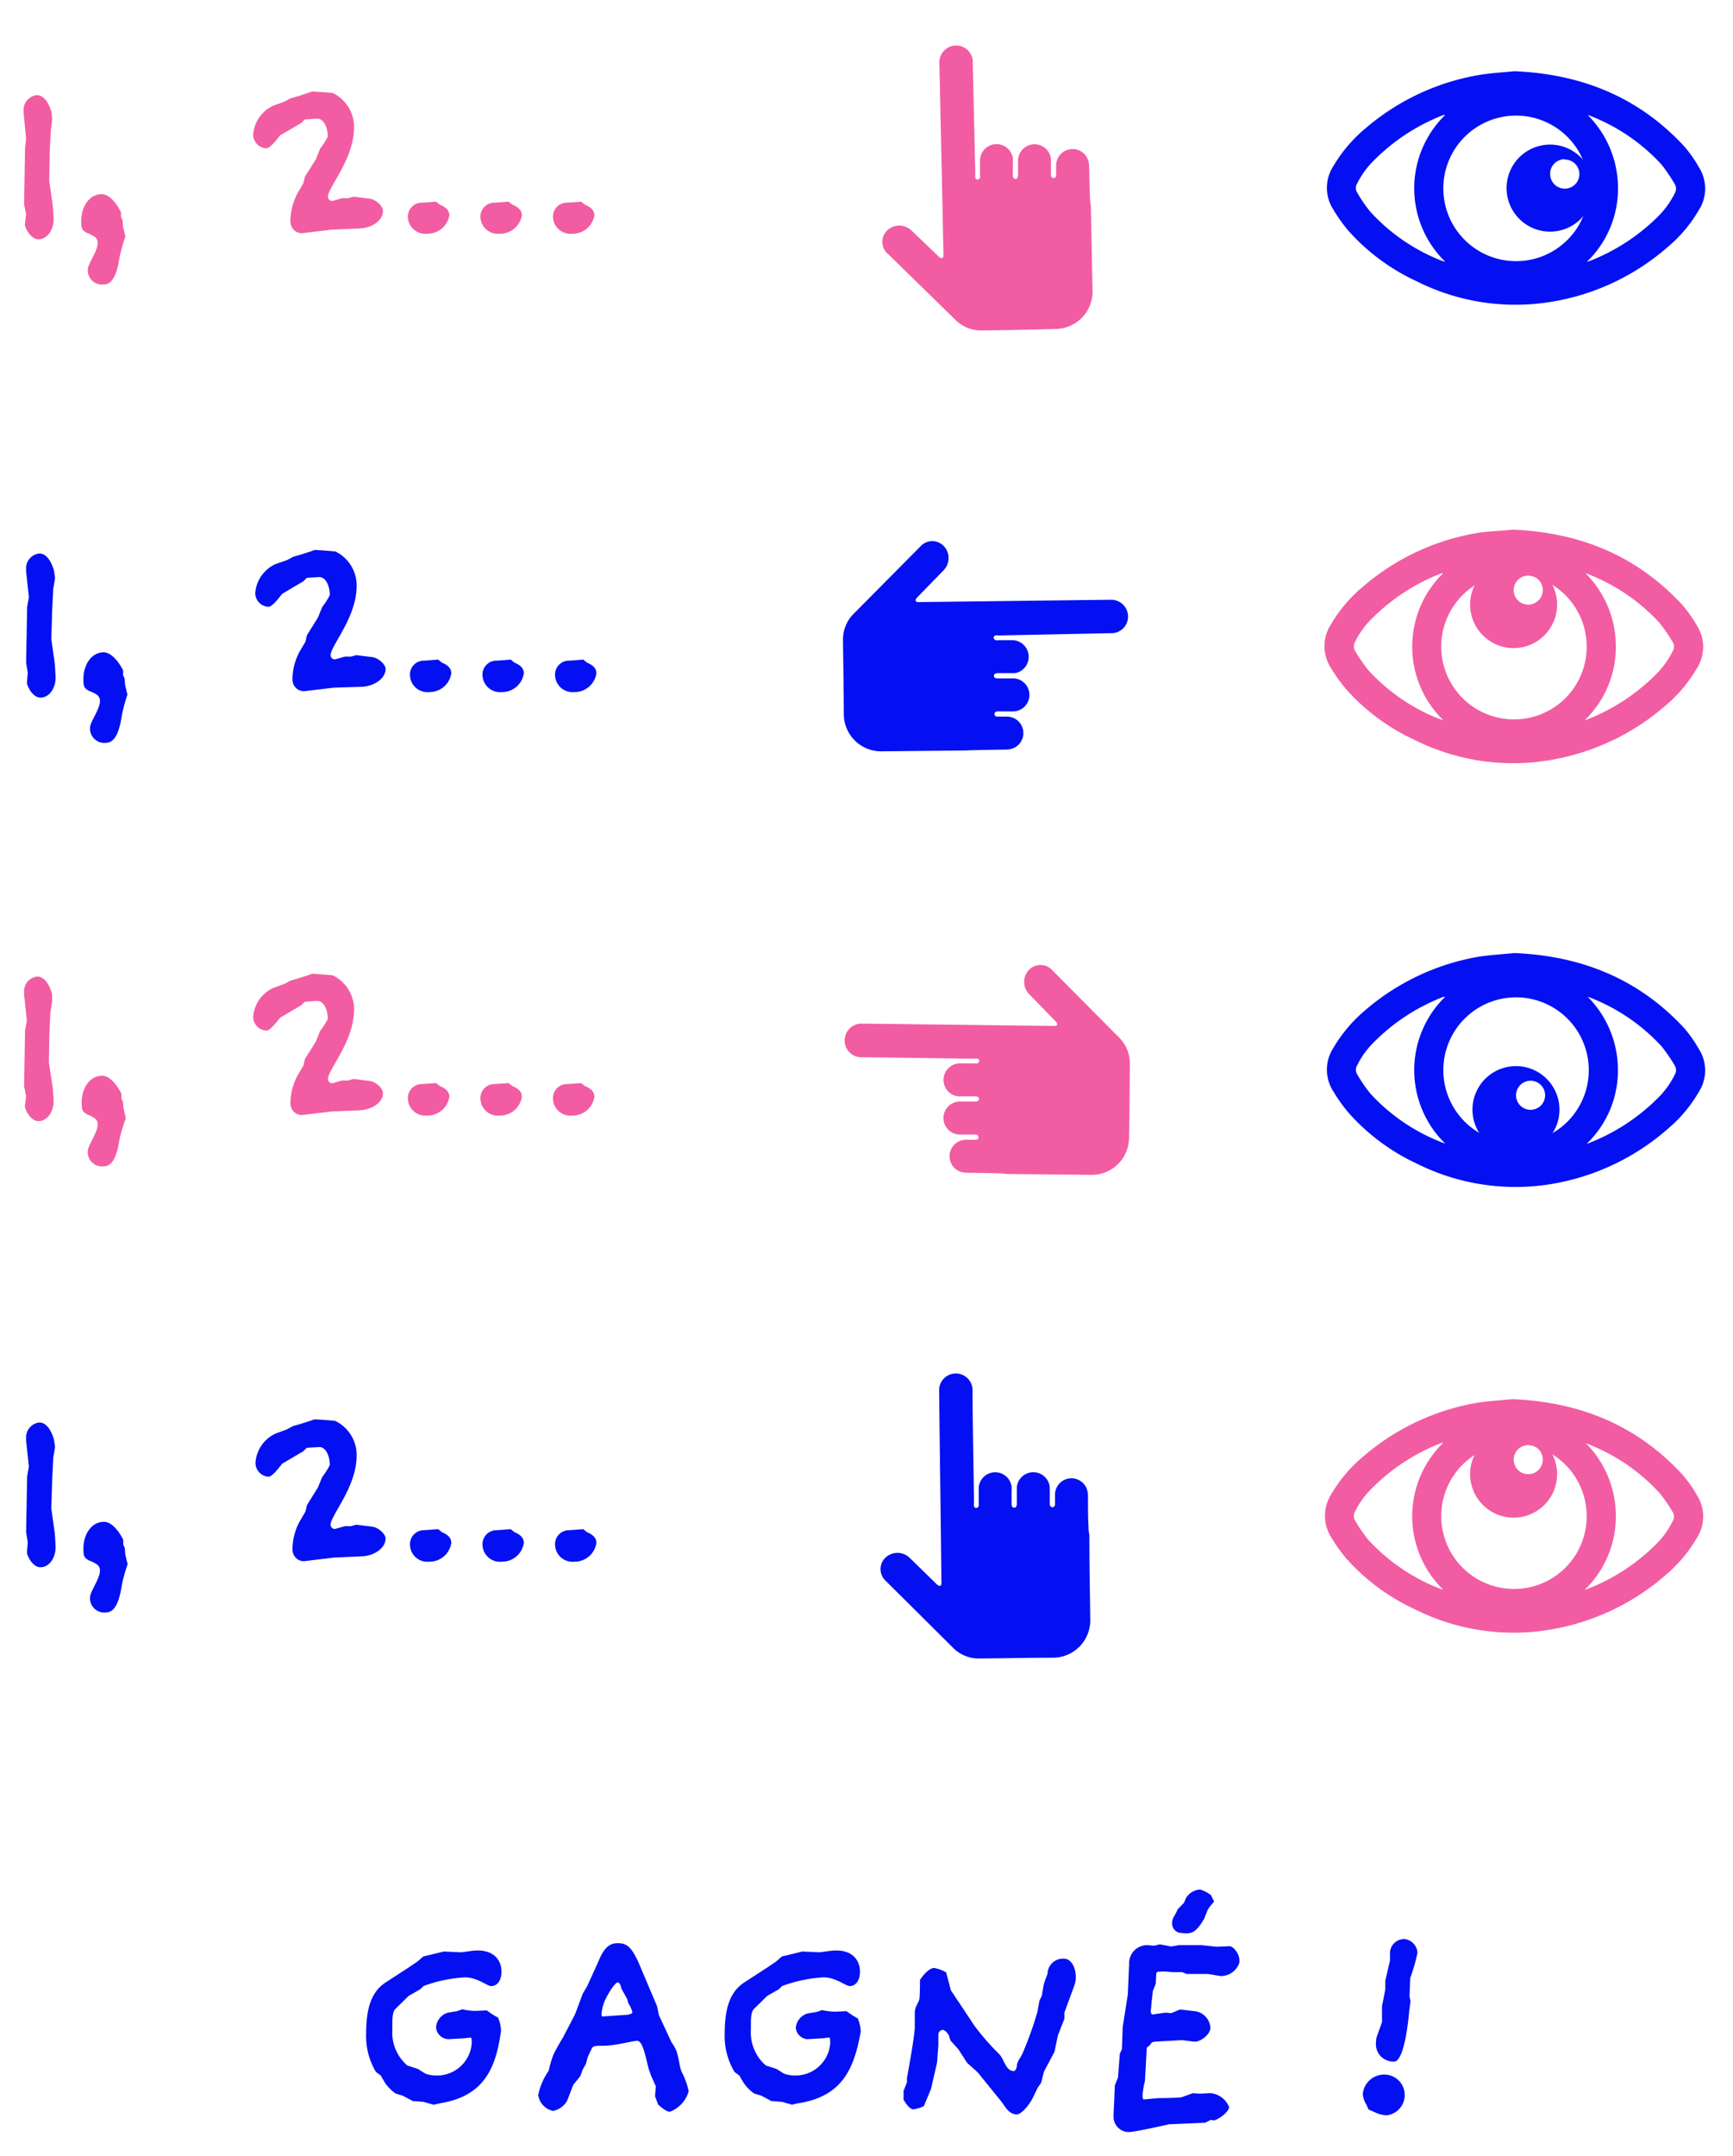 <svg id="Calque_1" data-name="Calque 1" xmlns="http://www.w3.org/2000/svg" viewBox="0 0 199.22 247.66"><title>schema_esquive</title><path d="M174.08,8.18c7.79.33,14.29,3,19.49,8.58a15,15,0,0,1,1.73,2.45,4.55,4.55,0,0,1,0,4.91,16,16,0,0,1-3.6,4.27,26.87,26.87,0,0,1-13.25,6.26,25.28,25.28,0,0,1-15.58-2.33A24,24,0,0,1,155,26.5a18.61,18.61,0,0,1-1.72-2.42,4.57,4.57,0,0,1,0-5A16.65,16.65,0,0,1,157,14.72a27,27,0,0,1,13-6.1C171.46,8.38,172.89,8.31,174.08,8.18Zm8.56,13.46A8.36,8.36,0,1,0,174.27,30,8.35,8.35,0,0,0,182.64,21.64Zm-16.51,8.42a11.76,11.76,0,0,1,0-16.85l-.19,0a22.93,22.93,0,0,0-8,5.22,9.85,9.85,0,0,0-1.91,2.62,1,1,0,0,0,0,1.1,17.34,17.34,0,0,0,1.49,2.17A21.85,21.85,0,0,0,165.86,30Zm16.39-16.85A11.9,11.9,0,0,1,186,21.63a11.66,11.66,0,0,1-3.58,8.45l.27-.08A23,23,0,0,0,190.47,25a10.06,10.06,0,0,0,2.05-2.79,1,1,0,0,0,0-1.06A19,19,0,0,0,191,18.9a21.86,21.86,0,0,0-8.32-5.64Z" style="fill:#0410f2"/><path d="M173.19,21.61a5,5,0,1,1,5,5A5,5,0,0,1,173.19,21.61Zm6.68-3.32A1.67,1.67,0,0,0,178.2,20a1.68,1.68,0,0,0,1.69,1.67,1.67,1.67,0,0,0,0-3.34Z" style="fill:#0410f2"/><path d="M125.4,23.72c.07,3.43.12,6.17.19,9.6a4.29,4.29,0,0,1-4.23,4.47c-2.82.08-5.65.13-8.48.17a4.17,4.17,0,0,1-3.08-1.25l-7.71-7.53a1.81,1.81,0,0,1-.28-2.51,2,2,0,0,1,2.68-.42,2.51,2.51,0,0,1,.4.33l2.94,2.82a1.16,1.16,0,0,0,.24.2c.19.11.34.07.38-.17a2.06,2.06,0,0,0,0-.43c-.11-5.92-.34-15.82-.46-21.73a1.94,1.94,0,0,1,1.53-2,1.91,1.91,0,0,1,2.31,1.79v.34c.06,2.9.23,9.79.29,12.69a.72.72,0,0,0,0,.33c0,.1.18.22.26.21a.43.43,0,0,0,.28-.22.77.77,0,0,0,0-.34c0-1.08,0-.6,0-1.53a1.9,1.9,0,0,1,3.77-.41,4.84,4.84,0,0,1,0,.53c0,.94,0,.6,0,1.34,0,.24,0,.54.3.55s.3-.32.3-.57c0-.7,0-1,0-1.47a1.9,1.9,0,0,1,3.78-.31c0,.14,0,.29,0,.43,0,.58,0,.72,0,1.22a2.44,2.44,0,0,0,0,.28.34.34,0,0,0,.29.33c.21,0,.3-.14.31-.34s0-.17,0-.25c0-.33,0-.7,0-.83a1.89,1.89,0,0,1,3.62-.79,2.36,2.36,0,0,1,.17.87c.08,3.49.09,3,.11,3.9" style="fill:#f25ca2"/><path d="M6.16,25.22c0,1.1-.67,2.27-1.75,2.27-.9,0-1.55-1.34-1.55-1.72L3,24.6l-.23-1.13.11-6.42L3,15.94,2.72,13v-.24a1.7,1.7,0,0,1,1.51-1.83c1.23,0,1.7,2,1.7,2L6,13.7,5.84,15,5.72,17.4l-.06,3.35.41,2.92.09,1.4Z" style="fill:#f25ca2"/><path d="M13.74,29.56c-.2,1.37-.61,3.12-1.81,3.12A1.64,1.64,0,0,1,10.09,31c0-.7,1.14-2.13,1.14-3.09a.83.83,0,0,0-.38-.73,4.18,4.18,0,0,0-.9-.44c-.56-.35-.61-.46-.61-1.43,0-1.4.81-3,2.36-3,1.25,0,2.21,2.07,2.21,2.07l0,.55.18.38.06.73.26,1.14A20.34,20.34,0,0,0,13.74,29.56Z" style="fill:#f25ca2"/><path d="M41.47,26.24l-3.35.14-3.39.41h-.11a1.32,1.32,0,0,1-1.23-1.34.74.74,0,0,1,0-.26,6.89,6.89,0,0,1,.82-3l.67-1.14.17-.75,1.26-2,.49-1.23a8.15,8.15,0,0,0,.88-1.37c0-1.11-.5-2.07-1.2-2.07l-1.43.09-.43.41-2.42,1.42c-.3.38-1.14,1.49-1.58,1.49a1.6,1.6,0,0,1-1.52-1.57,4,4,0,0,1,2.31-3.33l1.28-.46.7-.38,1-.29,1-.33.5-.17.93.06,1.43.11a4.35,4.35,0,0,1,2.45,3.94c0,3.68-3,6.88-3,8a.51.51,0,0,0,.49.47l1.14-.32h.7l.61-.18,1.9.24c.76.14,1.48.87,1.48,1.37C44.06,25.27,42.87,26.12,41.47,26.24Z" style="fill:#f25ca2"/><path d="M49.08,26.85A2,2,0,0,1,46.89,25a1.61,1.61,0,0,1,1.66-1.72l1.58-.11.44.35c.35.14,1.08.46,1.08,1.22A2.53,2.53,0,0,1,49.08,26.85Z" style="fill:#f25ca2"/><path d="M57.42,26.85A2,2,0,0,1,55.23,25a1.61,1.61,0,0,1,1.66-1.72l1.58-.11.44.35c.35.14,1.08.46,1.08,1.22A2.53,2.53,0,0,1,57.42,26.85Z" style="fill:#f25ca2"/><path d="M65.76,26.85A2,2,0,0,1,63.57,25a1.61,1.61,0,0,1,1.66-1.72l1.58-.11.44.35c.35.14,1.08.46,1.08,1.22A2.53,2.53,0,0,1,65.76,26.85Z" style="fill:#f25ca2"/><path d="M173.85,60.84c7.79.32,14.29,3,19.48,8.58a14.59,14.59,0,0,1,1.74,2.44,4.55,4.55,0,0,1,0,4.91,16.31,16.31,0,0,1-3.6,4.28,27,27,0,0,1-13.26,6.26A25.31,25.31,0,0,1,162.62,85a24,24,0,0,1-7.87-5.82A18.22,18.22,0,0,1,153,76.73a4.59,4.59,0,0,1,0-5,16.59,16.59,0,0,1,3.74-4.39,27,27,0,0,1,13-6.1C171.23,61,172.66,61,173.85,60.84Zm8.55,13.45A8.36,8.36,0,1,0,174,82.64,8.34,8.34,0,0,0,182.4,74.29Zm-16.51,8.42a11.78,11.78,0,0,1,0-16.85l-.19,0a22.86,22.86,0,0,0-8,5.21,9.75,9.75,0,0,0-1.91,2.63,1.06,1.06,0,0,0,0,1.1A18,18,0,0,0,157.31,77a21.85,21.85,0,0,0,8.31,5.65A1.24,1.24,0,0,0,165.89,82.71Zm16.39-16.84a11.82,11.82,0,0,1,3.47,8.41,11.67,11.67,0,0,1-3.57,8.45l.27-.08a22.91,22.91,0,0,0,7.78-5.05,10,10,0,0,0,2.05-2.78,1,1,0,0,0,0-1.07,17.48,17.48,0,0,0-1.51-2.2,22.05,22.05,0,0,0-8.31-5.64Z" style="fill:#f25ca2"/><path d="M169,69.45a5,5,0,1,1,5,5A5,5,0,0,1,169,69.45Zm6.69-3.33a1.67,1.67,0,1,0,1.66,1.68A1.65,1.65,0,0,0,175.72,66.12Z" style="fill:#f25ca2"/><path d="M111,86.21l-9.6.1A4.29,4.29,0,0,1,97,82c0-2.82-.07-5.65-.09-8.48a4.16,4.16,0,0,1,1.28-3.07l7.59-7.65a1.84,1.84,0,0,1,2.52-.25,2,2,0,0,1,.4,2.68,2.66,2.66,0,0,1-.34.4l-2.84,2.91a1.11,1.11,0,0,0-.2.24c-.12.19-.08.34.16.38a3.1,3.1,0,0,0,.43,0c5.92-.06,15.82-.2,21.73-.26a1.94,1.94,0,0,1,2,1.55,1.91,1.91,0,0,1-1.81,2.29h-.34L114.77,73a.75.75,0,0,0-.34,0c-.1,0-.22.18-.21.26a.43.43,0,0,0,.22.28.77.77,0,0,0,.34,0c1.08,0,.6,0,1.53,0a1.91,1.91,0,0,1,.37,3.79h-.53c-.93,0-.59,0-1.34,0-.23,0-.54,0-.55.3s.32.3.56.3l1.48,0a1.9,1.9,0,0,1,.28,3.79h-.44c-.57,0-.71,0-1.22,0h-.27a.33.33,0,0,0-.33.29c0,.21.13.3.33.31h.25l.83,0a1.89,1.89,0,0,1,.76,3.63,2.37,2.37,0,0,1-.88.16c-3.49.05-3,.06-3.9.07" style="fill:#0410f2"/><path d="M6.39,77.87c0,1.11-.67,2.27-1.74,2.27-.91,0-1.55-1.34-1.55-1.72l.09-1.16L3,76.12l.12-6.41.2-1.11L3,65.65v-.23a1.72,1.72,0,0,1,1.52-1.84c1.22,0,1.69,2,1.69,2l.12.81-.21,1.26L6,70.06,5.9,73.41l.41,2.91.08,1.4Z" style="fill:#0410f2"/><path d="M14,82.21c-.21,1.37-.62,3.12-1.81,3.12a1.64,1.64,0,0,1-1.84-1.72c0-.7,1.14-2.12,1.14-3.09a.85.85,0,0,0-.38-.73,4.16,4.16,0,0,0-.9-.43c-.56-.35-.62-.47-.62-1.43,0-1.4.82-3,2.36-3C13.19,75,14.15,77,14.15,77l0,.56.17.38.06.73.27,1.13A19,19,0,0,0,14,82.21Z" style="fill:#0410f2"/><path d="M41.71,78.89,38.35,79l-3.38.4h-.12a1.31,1.31,0,0,1-1.22-1.34.8.8,0,0,1,0-.26,6.72,6.72,0,0,1,.81-2.94l.67-1.14.18-.76,1.25-2,.5-1.23a7.77,7.77,0,0,0,.87-1.37c0-1.1-.49-2.07-1.19-2.07l-1.43.09-.44.41-2.42,1.43c-.29.38-1.13,1.49-1.57,1.49a1.6,1.6,0,0,1-1.52-1.58,4,4,0,0,1,2.31-3.32L33,64.34l.7-.38,1-.29,1-.32.49-.18.94.06,1.43.12A4.35,4.35,0,0,1,41,67.29c0,3.67-3,6.88-3,8a.51.51,0,0,0,.5.46l1.14-.32h.7l.61-.17,1.89.23c.76.15,1.49.87,1.49,1.37C44.3,77.93,43.11,78.77,41.71,78.89Z" style="fill:#0410f2"/><path d="M49.32,79.5a2,2,0,0,1-2.19-1.89,1.6,1.6,0,0,1,1.66-1.72l1.58-.12.43.35c.35.15,1.08.47,1.08,1.22A2.52,2.52,0,0,1,49.32,79.5Z" style="fill:#0410f2"/><path d="M57.66,79.5a2,2,0,0,1-2.19-1.89,1.6,1.6,0,0,1,1.66-1.72l1.58-.12.43.35c.35.15,1.08.47,1.08,1.22A2.52,2.52,0,0,1,57.66,79.5Z" style="fill:#0410f2"/><path d="M66,79.5a2,2,0,0,1-2.19-1.89,1.6,1.6,0,0,1,1.66-1.72l1.58-.12.43.35c.35.15,1.08.47,1.08,1.22A2.52,2.52,0,0,1,66,79.5Z" style="fill:#0410f2"/><path d="M174.08,109.48c7.79.33,14.29,3,19.49,8.58a15,15,0,0,1,1.73,2.45,4.55,4.55,0,0,1,0,4.91,16.09,16.09,0,0,1-3.6,4.28A27,27,0,0,1,178.43,136a25.35,25.35,0,0,1-15.58-2.34A24,24,0,0,1,155,127.8a18,18,0,0,1-1.72-2.42,4.57,4.57,0,0,1,0-5A16.65,16.65,0,0,1,157,116a27,27,0,0,1,13-6.1C171.46,109.68,172.89,109.61,174.08,109.48Zm8.56,13.46a8.36,8.36,0,1,0-8.37,8.35A8.35,8.35,0,0,0,182.64,122.94Zm-16.51,8.42a11.76,11.76,0,0,1,0-16.85c-.12,0-.16,0-.19,0a22.77,22.77,0,0,0-8,5.21,9.75,9.75,0,0,0-1.91,2.63,1,1,0,0,0,0,1.09,17.34,17.34,0,0,0,1.49,2.17,21.85,21.85,0,0,0,8.31,5.65A2.38,2.38,0,0,0,166.13,131.36Zm16.39-16.85a11.9,11.9,0,0,1,3.47,8.42,11.64,11.64,0,0,1-3.58,8.45l.27-.08a23,23,0,0,0,7.79-5.05,9.92,9.92,0,0,0,2.05-2.79,1,1,0,0,0,0-1.06,19,19,0,0,0-1.51-2.2,22,22,0,0,0-8.32-5.64Z" style="fill:#0410f2"/><path d="M169.27,127.47a5,5,0,1,1,5,5A5,5,0,0,1,169.27,127.47Zm6.68-3.32a1.67,1.67,0,1,0,1.67,1.68A1.67,1.67,0,0,0,176,124.15Z" style="fill:#0410f2"/><path d="M115.76,134.86l9.6.1a4.29,4.29,0,0,0,4.43-4.27c.05-2.83.08-5.65.09-8.48a4.15,4.15,0,0,0-1.28-3.07L121,111.49a1.84,1.84,0,0,0-2.52-.25,2,2,0,0,0-.4,2.68,2.66,2.66,0,0,0,.34.4l2.84,2.91a1.57,1.57,0,0,1,.21.24c.11.19.07.34-.17.38a3.1,3.1,0,0,1-.43,0c-5.92-.06-15.82-.2-21.73-.26a1.93,1.93,0,0,0-2,1.55A1.91,1.91,0,0,0,99,121.45h.34l12.7.17a.72.72,0,0,1,.33,0c.1,0,.22.17.21.26a.46.46,0,0,1-.22.28.77.77,0,0,1-.34,0c-1.07,0-.6,0-1.53,0a1.9,1.9,0,0,0-.37,3.78,4.7,4.7,0,0,0,.53,0c.93,0,.59,0,1.34,0,.23,0,.54,0,.55.3s-.32.3-.56.3l-1.48,0a1.9,1.9,0,0,0-.28,3.79h.44c.57,0,.71,0,1.22,0h.28a.32.32,0,0,1,.32.29c.05.2-.13.3-.33.31h-.25l-.83,0a1.89,1.89,0,0,0-.76,3.63,2.37,2.37,0,0,0,.88.16c3.49.05,3,.06,3.9.07" style="fill:#f25ca2"/><path d="M6.16,126.52c0,1.11-.67,2.27-1.75,2.27-.9,0-1.55-1.34-1.55-1.72L3,125.91l-.23-1.14.11-6.42.21-1.1-.32-3v-.23a1.7,1.7,0,0,1,1.51-1.84c1.23,0,1.7,2,1.7,2L6,115l-.2,1.25-.12,2.45-.06,3.36L6.07,125l.09,1.4Z" style="fill:#f25ca2"/><path d="M13.74,130.86c-.2,1.37-.61,3.12-1.81,3.12a1.64,1.64,0,0,1-1.84-1.72c0-.7,1.14-2.13,1.14-3.09a.83.83,0,0,0-.38-.73A4.7,4.7,0,0,0,10,128c-.56-.34-.61-.46-.61-1.42,0-1.4.81-3,2.36-3,1.25,0,2.21,2.07,2.21,2.07l0,.56.18.38.06.72.26,1.14A21,21,0,0,0,13.74,130.86Z" style="fill:#f25ca2"/><path d="M41.47,127.54l-3.35.14-3.39.41h-.11a1.32,1.32,0,0,1-1.23-1.34.77.77,0,0,1,0-.26,6.92,6.92,0,0,1,.82-2.95l.67-1.13.17-.76,1.26-2,.49-1.23a7.76,7.76,0,0,0,.88-1.37c0-1.11-.5-2.07-1.2-2.07l-1.43.09-.43.41-2.42,1.43c-.3.38-1.14,1.48-1.58,1.48a1.59,1.59,0,0,1-1.52-1.57,4,4,0,0,1,2.31-3.33l1.28-.46.7-.38,1-.29,1-.32.5-.18.93.06,1.43.12a4.34,4.34,0,0,1,2.45,3.93c0,3.68-3,6.88-3,8a.5.5,0,0,0,.49.47l1.14-.32h.7l.61-.18,1.9.24c.76.14,1.48.87,1.48,1.37C44.06,126.58,42.87,127.42,41.47,127.54Z" style="fill:#f25ca2"/><path d="M49.08,128.15a2,2,0,0,1-2.19-1.89,1.61,1.61,0,0,1,1.66-1.73l1.58-.11.44.35c.35.14,1.08.46,1.08,1.22A2.53,2.53,0,0,1,49.08,128.15Z" style="fill:#f25ca2"/><path d="M57.42,128.15a2,2,0,0,1-2.19-1.89,1.61,1.61,0,0,1,1.66-1.73l1.58-.11.44.35c.35.14,1.08.46,1.08,1.22A2.53,2.53,0,0,1,57.42,128.15Z" style="fill:#f25ca2"/><path d="M65.76,128.15a2,2,0,0,1-2.19-1.89,1.61,1.61,0,0,1,1.66-1.73l1.58-.11.44.35c.35.14,1.08.46,1.08,1.22A2.53,2.53,0,0,1,65.76,128.15Z" style="fill:#f25ca2"/><path d="M173.85,160.73c7.79.32,14.29,3,19.48,8.58a14.59,14.59,0,0,1,1.74,2.44,4.55,4.55,0,0,1,0,4.91,16.31,16.31,0,0,1-3.6,4.28,26.9,26.9,0,0,1-13.26,6.26,25.24,25.24,0,0,1-15.57-2.34,24,24,0,0,1-7.87-5.82,18.79,18.79,0,0,1-1.72-2.41,4.61,4.61,0,0,1,0-5,16.39,16.39,0,0,1,3.74-4.38,27,27,0,0,1,13-6.1C171.23,160.92,172.66,160.85,173.85,160.73Zm8.55,13.45a8.36,8.36,0,1,0-8.37,8.35A8.34,8.34,0,0,0,182.4,174.18Zm-16.51,8.42a11.77,11.77,0,0,1,0-16.84l-.19,0a22.88,22.88,0,0,0-8,5.22,9.7,9.7,0,0,0-1.91,2.62,1.06,1.06,0,0,0,0,1.1,18.11,18.11,0,0,0,1.49,2.17,22,22,0,0,0,8.31,5.65Zm16.39-16.84a11.86,11.86,0,0,1,3.47,8.42,11.67,11.67,0,0,1-3.57,8.44,1.31,1.31,0,0,0,.27-.08,22.76,22.76,0,0,0,7.78-5,9.87,9.87,0,0,0,2.05-2.78,1,1,0,0,0,0-1.07,17.37,17.37,0,0,0-1.51-2.19,22,22,0,0,0-8.31-5.65Z" style="fill:#f25ca2"/><path d="M169,169.34a5,5,0,1,1,5,5A5,5,0,0,1,169,169.34Zm6.69-3.33a1.67,1.67,0,1,0,1.66,1.68A1.65,1.65,0,0,0,175.72,166Z" style="fill:#f25ca2"/><path d="M125.23,176.39c0,3.43.06,6.18.1,9.6a4.29,4.29,0,0,1-4.27,4.44c-2.83,0-5.65.07-8.48.09a4.15,4.15,0,0,1-3.07-1.28l-7.65-7.6a1.83,1.83,0,0,1-.25-2.51,2,2,0,0,1,2.68-.4,2.66,2.66,0,0,1,.4.34l2.91,2.84a1.11,1.11,0,0,0,.24.2c.19.12.34.08.38-.16a3.1,3.1,0,0,0,0-.43c-.06-5.92-.2-15.82-.26-21.74a1.92,1.92,0,1,1,3.84-.16V160c0,2.9.14,9.79.17,12.69a.75.75,0,0,0,0,.34c0,.09.17.21.26.2a.41.41,0,0,0,.28-.21.77.77,0,0,0,0-.34c0-1.08,0-.6,0-1.53a1.9,1.9,0,0,1,3.78-.37,4.61,4.61,0,0,1,0,.53c0,.93,0,.59,0,1.34,0,.23,0,.54.3.54s.3-.31.3-.56c0-.7,0-1,0-1.47a1.9,1.9,0,0,1,3.79-.28c0,.14,0,.29,0,.43,0,.58,0,.72,0,1.23a2.35,2.35,0,0,0,0,.27.32.32,0,0,0,.29.33c.2,0,.3-.13.31-.33a2.09,2.09,0,0,0,0-.25c0-.33,0-.7,0-.83a1.89,1.89,0,0,1,3.63-.76,2.35,2.35,0,0,1,.16.87c0,3.5.06,3,.07,3.91" style="fill:#0410f2"/><path d="M6.39,177.76c0,1.11-.67,2.28-1.74,2.28-.91,0-1.55-1.34-1.55-1.72l.09-1.17L3,176l.12-6.41.2-1.11-.32-3v-.23a1.72,1.72,0,0,1,1.52-1.84c1.22,0,1.69,2,1.69,2l.12.81-.21,1.26L6,170,5.9,173.3l.41,2.92.08,1.4Z" style="fill:#0410f2"/><path d="M14,182.11c-.21,1.37-.62,3.12-1.81,3.12a1.64,1.64,0,0,1-1.84-1.72c0-.7,1.14-2.13,1.14-3.09a.83.83,0,0,0-.38-.73,4.18,4.18,0,0,0-.9-.44c-.56-.35-.62-.47-.62-1.43,0-1.4.82-3,2.36-3,1.26,0,2.22,2.07,2.22,2.07l0,.55.17.38.06.73.27,1.14A18.48,18.48,0,0,0,14,182.11Z" style="fill:#0410f2"/><path d="M41.71,178.78l-3.36.15-3.38.41h-.12A1.31,1.31,0,0,1,33.63,178a.83.83,0,0,1,0-.27,6.72,6.72,0,0,1,.81-2.94l.67-1.14.18-.76,1.25-2,.5-1.22a8.16,8.16,0,0,0,.87-1.37c0-1.11-.49-2.07-1.19-2.07l-1.43.08-.44.41-2.42,1.43c-.29.38-1.13,1.49-1.57,1.49A1.6,1.6,0,0,1,29.37,168a4,4,0,0,1,2.31-3.32l1.28-.47.7-.38,1-.29,1-.32.49-.17.94.05,1.43.12A4.35,4.35,0,0,1,41,167.18c0,3.67-3,6.88-3,8a.5.5,0,0,0,.5.46l1.14-.32h.7l.61-.17,1.89.23c.76.15,1.49.88,1.49,1.37C44.3,177.82,43.11,178.67,41.71,178.78Z" style="fill:#0410f2"/><path d="M49.32,179.4a2,2,0,0,1-2.19-1.9,1.61,1.61,0,0,1,1.66-1.72l1.58-.12.43.35c.35.15,1.08.47,1.08,1.23A2.53,2.53,0,0,1,49.32,179.4Z" style="fill:#0410f2"/><path d="M57.66,179.4a2,2,0,0,1-2.19-1.9,1.61,1.61,0,0,1,1.66-1.72l1.58-.12.43.35c.35.15,1.08.47,1.08,1.23A2.53,2.53,0,0,1,57.66,179.4Z" style="fill:#0410f2"/><path d="M66,179.4a2,2,0,0,1-2.19-1.9,1.61,1.61,0,0,1,1.66-1.72l1.58-.12.43.35c.35.15,1.08.47,1.08,1.23A2.53,2.53,0,0,1,66,179.4Z" style="fill:#0410f2"/><path d="M50.65,241.6l-.81.18-1.16-.33-1.22-.09-1.17-.62-.8-.24a4.7,4.7,0,0,1-1.2-1.19c-.08-.15-.38-.6-.5-.87l-.57-.42a8,8,0,0,1-1.13-4.41c0-2.9.59-4.77,2.2-5.85L47,226l1-.68.66-.57,2.36-.57,2,.09,1.11-.15a7.21,7.21,0,0,1,.77-.06c1.85,0,2.75,1.08,2.75,2.45,0,.86-.39,1.64-1.2,1.64-.44,0-1.58-1-3-1a16.16,16.16,0,0,0-4.77,1l-.36.36-1.34.77-1.46,1.43c-.39.33-.42,1-.42,2v.45a5,5,0,0,0,1.73,4.12l1.19.38.87.54a3,3,0,0,0,1,.21,4,4,0,0,0,4.33-3.58,2.66,2.66,0,0,0,0-.39,1,1,0,0,0-.06-.36s-.12,0-.21,0-.57.08-.78.08l-1.55.09h-.09a1.47,1.47,0,0,1-1.4-1.34,1.88,1.88,0,0,1,1.34-1.7l1.08-.18.59-.21a7.93,7.93,0,0,0,1.35.18c.44,0,1.46-.06,1.46-.06l.68.48.63.36a4.55,4.55,0,0,1,.33,1.34c0,.09,0,.15,0,.21C57,237.58,55.66,240.77,50.65,241.6Z" style="fill:#0410f2"/><path d="M77,242.59c-.48,0-1.35-.84-1.35-.84l-.35-.95.09-1.14-.3-.68a8.86,8.86,0,0,1-.69-2c-.36-1.52-.65-2.54-1.16-2.54s-2.48.57-3.94.57c-.83,0-1.19,0-1.31.39l-.42.89-.21.78-.39.71-.26.72-.81,1-.69,1.79a2.35,2.35,0,0,1-1.64,1.2,2.18,2.18,0,0,1-1.7-1.82,7.47,7.47,0,0,1,1.2-2.78,14.64,14.64,0,0,1,.53-1.82c.39-.83,1.11-2,1.11-2l1.4-2.69L67,229l.48-.8,1.08-2.36c.56-1.25,1-2.62,2.44-2.62,1.11,0,1.61.5,2.42,2.26l2.12,5,.2,1,1.47,3.16a3.8,3.8,0,0,1,.56,1c.33.92.3,1.76.63,2.44a8.59,8.59,0,0,1,.77,2.15A3.55,3.55,0,0,1,77,242.59Zm-4.75-12.41-.15-.54-.68-1.22s-.09-.69-.42-.69-1.52,1.85-1.73,2.87a3.92,3.92,0,0,0-.12.77c0,.18,0,.27.15.27l2.63-.18c.38,0,.77-.15.77-.3A3.36,3.36,0,0,0,72.27,230.18Z" style="fill:#0410f2"/><path d="M91.87,241.6c-.18,0-.8.18-.8.18l-1.17-.33-1.22-.09-1.16-.62-.81-.24a4.59,4.59,0,0,1-1.19-1.19,9.67,9.67,0,0,1-.51-.87l-.57-.42a8,8,0,0,1-1.13-4.41c0-2.9.6-4.77,2.21-5.85L88.23,226l1-.68.65-.57,2.36-.57,2,.09,1.1-.15a7.39,7.39,0,0,1,.78-.06c1.85,0,2.74,1.08,2.74,2.45,0,.86-.39,1.64-1.19,1.64-.45,0-1.58-1-3-1a16.24,16.24,0,0,0-4.77,1l-.36.36-1.34.77-1.46,1.43c-.39.33-.42,1-.42,2v.45a5,5,0,0,0,1.73,4.12l1.2.38.86.54a3.11,3.11,0,0,0,1,.21,4,4,0,0,0,4.32-3.58,2.66,2.66,0,0,0,0-.39,1,1,0,0,0-.06-.36s-.12,0-.21,0-.57.08-.77.08l-1.55.09h-.09A1.48,1.48,0,0,1,91.48,233a1.87,1.87,0,0,1,1.35-1.7l1.07-.18.6-.21a7.74,7.74,0,0,0,1.34.18c.45,0,1.46-.06,1.46-.06l.69.48.62.36a4.55,4.55,0,0,1,.33,1.34c0,.09,0,.15,0,.21C98.19,237.58,96.88,240.77,91.87,241.6Z" style="fill:#0410f2"/><path d="M122.36,231.19l0,.72-.75,1.91-.39,1.88L120,238l-.3,1.23-.42.62-.62,1.28c-.45.81-1.28,1.76-1.76,1.76-.87,0-1.26-.74-1.73-1.4l-2.78-3.43-1.22-1.1-1-1.55-.9-1-.21-.65-.3-.39-.29-.18a.18.18,0,0,0-.12,0,.53.53,0,0,0-.48.54l0,1.22-.15,2-.69,3-.83,2a4.48,4.48,0,0,1-1.19.36c-.54,0-1.14-1.11-1.14-1.11v-1l.39-1,0-.48s.81-4.33.9-5.73l0-1.76c0-.77.51-1.22.54-1.67.06-.71.06-2.12.06-2.12s.87-1.37,1.64-1.37a4.36,4.36,0,0,1,1.37.51l.54,2.06,2.74,4.11A28.41,28.41,0,0,0,114.9,236c.57.66.74,1.91,1.64,1.91.18,0,.33-.32.36-.62.06-.57.36-.78.65-1.41a41,41,0,0,0,1.7-4.74l.24-1.31.3-.63c0-.18.09-.59.15-1s.39-1.19.48-1.46A1.78,1.78,0,0,1,122.3,225c.83,0,1.37,1,1.37,2.12a2.79,2.79,0,0,1-.18,1Z" style="fill:#0410f2"/><path d="M140.43,227c-.33,0-1.34-.24-1.73-.24l-2.29,0-.51-.21-1.1,0-.69-.06a6.82,6.82,0,0,0-.72,0c-.39,0-.44.06-.47.27l-.06,1.13-.33.81-.18,1.64c0,.3-.06.53-.06.71s.06.36.24.36l1.46-.21.66.06,1-.42,1.58.18a2.05,2.05,0,0,1,1.91,1.91c0,.84-1.19,1.61-1.76,1.61h-.06l-1.43-.18-3.19.18-.3.09-.21.3-.36.3-.21,3.82a8.73,8.73,0,0,0-.27,1.58c0,.27,0,.48.12.54.27,0,1.38-.15,1.94-.15,1.11,0,2.09-.06,2.39-.09l1.34-.48.81.06,1.1-.06h.09a2.56,2.56,0,0,1,2.15,1.58c0,.66-1.43,1.55-1.76,1.55h0l-.33-.06-.66.33-4.17.18s-3.85.89-4.63.89a1.76,1.76,0,0,1-1.73-1.85v-.12l.15-3.4.36-.89.21-2.74.24-.51.09-2.54.59-3.76.15-3.52a2.07,2.07,0,0,1,2-2.14h.09l.81.06.62-.15,1.32.24.89-.15h2.6l1.7.18,1.52-.06c.41,0,1.13.83,1.13,1.64a1,1,0,0,1-.15.59A2.25,2.25,0,0,1,140.43,227Zm-1.34-8-.27.42-.39,1-.38.6c-.57.78-.93,1.07-1.67,1.07a6.09,6.09,0,0,1-.87-.08,1.11,1.11,0,0,1-.77-1.08,1.53,1.53,0,0,1,.2-.74l.24-.42.21-.45.72-.74.21-.51a2,2,0,0,1,1.52-1l.18,0a4.39,4.39,0,0,1,1.19.63l.36.75Z" style="fill:#0410f2"/><path d="M159.4,243a3.65,3.65,0,0,1-1.22-.29l-.86-.39-.24-.54a2.84,2.84,0,0,1-.42-1.22,2.47,2.47,0,0,1,2.62-2.24,2.35,2.35,0,0,1,.12,4.68Zm2.72-15.77-.09,2.11.12.54L162,231s-.45,5.82-1.73,5.82a2,2,0,0,1-2.09-2.21,3.43,3.43,0,0,1,.06-.56l.63-1.76v-1.82l.38-1.94,0-1,.54-2.32v-1a1.65,1.65,0,0,1,1.7-1.46,1.69,1.69,0,0,1,1.46,1.58A20.16,20.16,0,0,1,162.12,227.2Z" style="fill:#0410f2"/></svg>